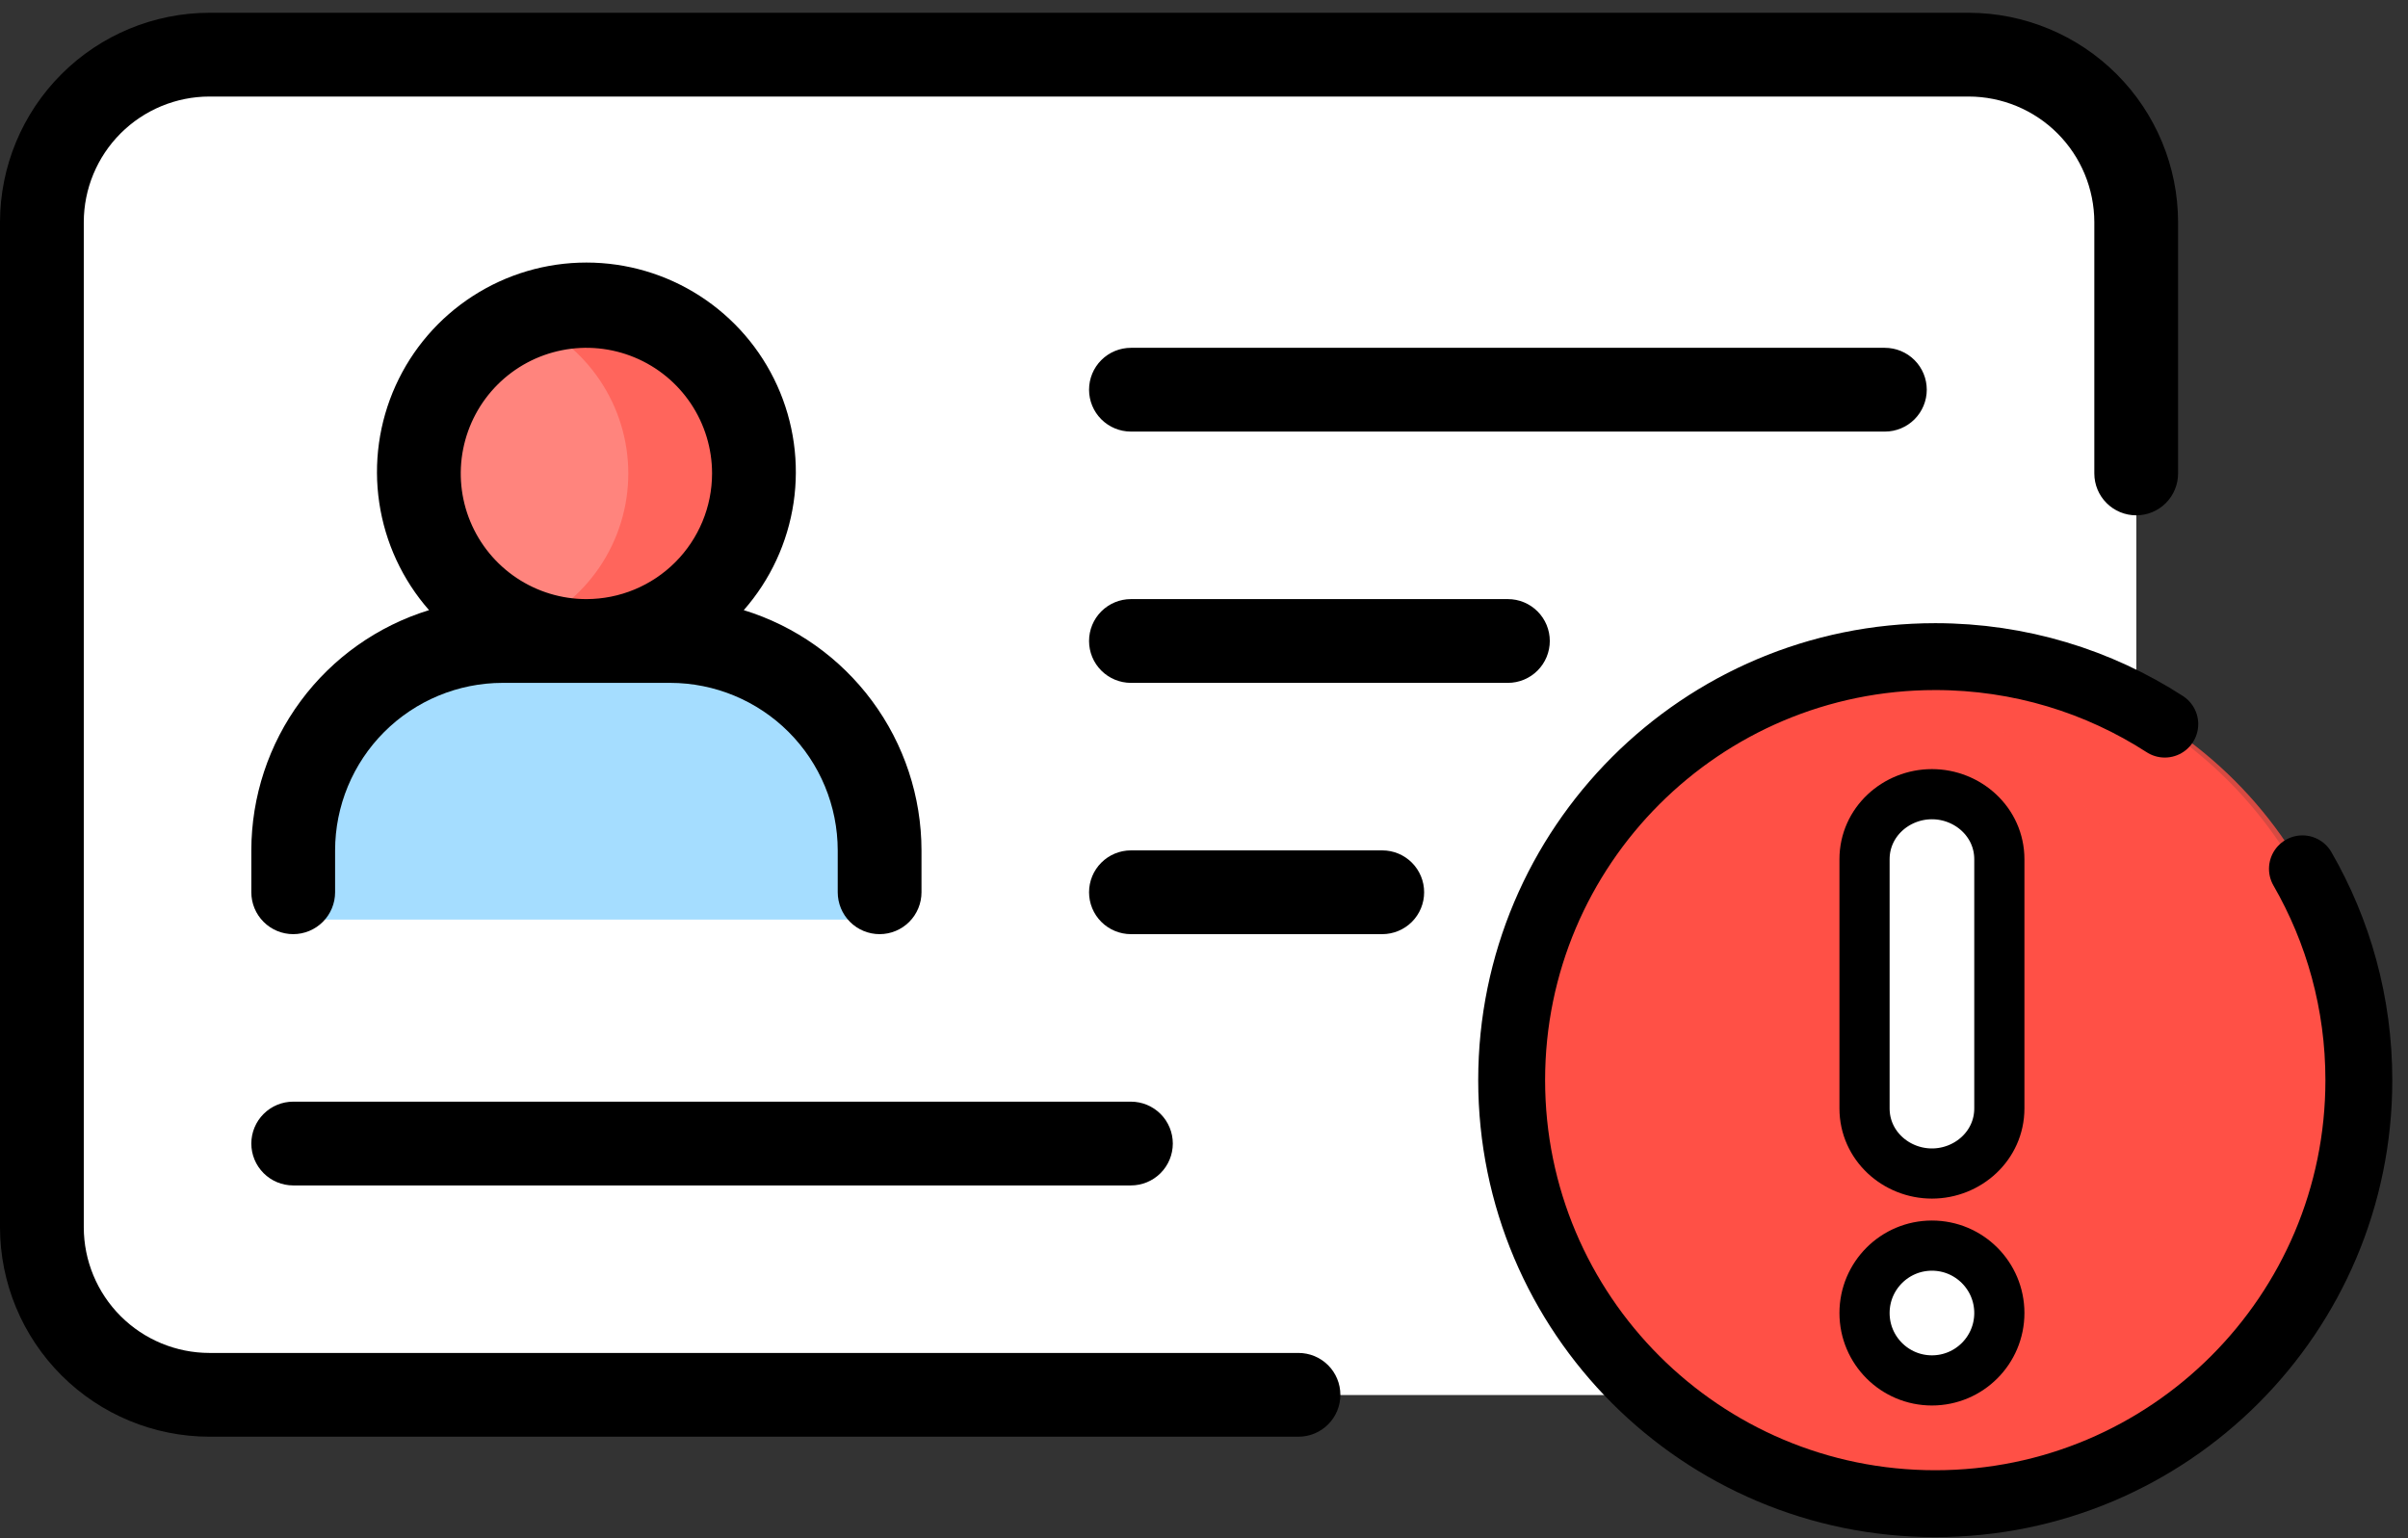 <svg width="144" height="92" viewBox="0 0 144 92" fill="none" xmlns="http://www.w3.org/2000/svg">
<rect x="0" y="0" width="144" height="92" fill="#333333" stroke="none"/>
<path d="M117.726 3.269H12.523C6.99 3.269 2.504 7.755 2.504 13.289V73.405C2.504 78.938 6.99 83.424 12.523 83.424H117.726C123.26 83.424 127.745 78.938 127.745 73.405V13.289C127.745 7.755 123.26 3.269 117.726 3.269Z" fill="white"/>
<path d="M117.726 3.269H105.202C107.859 3.269 110.408 4.325 112.287 6.204C114.166 8.083 115.221 10.631 115.221 13.289V65.89C115.221 68.547 114.166 71.096 112.287 72.975C110.408 74.854 107.859 75.909 105.202 75.909H12.523C9.866 75.909 7.317 74.854 5.439 72.975C3.56 71.096 2.504 68.547 2.504 65.89V73.405C2.504 76.062 3.56 78.61 5.439 80.489C7.317 82.368 9.866 83.424 12.523 83.424H117.726C120.383 83.424 122.932 82.368 124.811 80.489C126.69 78.61 127.745 76.062 127.745 73.405V13.289C127.745 10.631 126.69 8.083 124.811 6.204C122.932 4.325 120.383 3.269 117.726 3.269Z" fill="white"/>
<path d="M35.068 38.337C40.602 38.337 45.087 33.851 45.087 28.318C45.087 22.784 40.602 18.298 35.068 18.298C29.535 18.298 25.049 22.784 25.049 28.318C25.049 33.851 29.535 38.337 35.068 38.337Z" fill="#FF5046" fill-opacity="0.7"/>
<path d="M45.087 28.317C45.087 29.633 44.829 30.936 44.325 32.152C43.822 33.368 43.084 34.472 42.153 35.403C41.223 36.333 40.118 37.071 38.902 37.575C37.687 38.078 36.384 38.337 35.068 38.337C33.777 38.347 32.498 38.091 31.311 37.585C33.16 36.842 34.744 35.562 35.86 33.91C36.976 32.258 37.573 30.311 37.573 28.317C37.573 26.324 36.976 24.377 35.86 22.725C34.744 21.073 33.16 19.793 31.311 19.05C32.498 18.544 33.777 18.288 35.068 18.298C36.384 18.298 37.687 18.557 38.903 19.06C40.118 19.563 41.223 20.301 42.153 21.232C43.084 22.162 43.822 23.267 44.325 24.483C44.829 25.699 45.087 27.002 45.087 28.317Z" fill="#FF5046" fill-opacity="0.6"/>
<path d="M40.5 38H30.5C27.185 38 24.005 39.493 21.661 42.149C19.317 44.806 18 48.409 18 52.167V55H53V52.167C53 50.306 52.677 48.464 52.048 46.745C51.42 45.026 50.5 43.465 49.339 42.149C48.178 40.834 46.8 39.79 45.283 39.078C43.767 38.366 42.142 38 40.5 38Z" fill="#A5DDFF"/>
<path d="M112.717 25.813H67.63C66.966 25.813 66.329 25.549 65.859 25.079C65.389 24.609 65.126 23.972 65.126 23.308C65.126 22.644 65.389 22.006 65.859 21.537C66.329 21.067 66.966 20.803 67.63 20.803H112.717C113.382 20.803 114.019 21.067 114.489 21.537C114.958 22.006 115.222 22.644 115.222 23.308C115.222 23.972 114.958 24.609 114.489 25.079C114.019 25.549 113.382 25.813 112.717 25.813ZM80.155 83.424C80.155 83.753 80.09 84.079 79.964 84.383C79.838 84.687 79.654 84.963 79.421 85.195C79.189 85.428 78.912 85.613 78.609 85.738C78.305 85.864 77.979 85.929 77.65 85.929H12.524C9.204 85.925 6.02 84.604 3.673 82.256C1.325 79.908 0.004 76.725 0 73.404V13.289C0.004 9.968 1.325 6.785 3.673 4.437C6.02 2.089 9.204 0.768 12.524 0.764H117.727C121.048 0.768 124.231 2.089 126.579 4.437C128.927 6.785 130.247 9.968 130.251 13.289V28.317C130.251 28.982 129.987 29.619 129.518 30.089C129.048 30.558 128.411 30.822 127.746 30.822C127.082 30.822 126.445 30.558 125.975 30.089C125.505 29.619 125.242 28.982 125.242 28.317V13.289C125.239 11.296 124.447 9.386 123.038 7.977C121.629 6.569 119.719 5.776 117.727 5.774H12.524C10.532 5.776 8.622 6.569 7.213 7.977C5.804 9.386 5.012 11.296 5.01 13.289V73.404C5.012 75.397 5.804 77.307 7.213 78.716C8.622 80.124 10.532 80.917 12.524 80.919H77.65C77.979 80.919 78.305 80.984 78.609 81.109C78.912 81.235 79.189 81.42 79.421 81.652C79.654 81.885 79.838 82.161 79.964 82.465C80.09 82.769 80.155 83.095 80.155 83.424ZM90.174 35.832C90.838 35.832 91.475 36.096 91.945 36.566C92.415 37.035 92.679 37.673 92.679 38.337C92.679 39.001 92.415 39.638 91.945 40.108C91.475 40.578 90.838 40.842 90.174 40.842H67.63C66.966 40.842 66.329 40.578 65.859 40.108C65.389 39.638 65.126 39.001 65.126 38.337C65.126 37.673 65.389 37.035 65.859 36.566C66.329 36.096 66.966 35.832 67.63 35.832H90.174ZM44.478 36.492C46.067 34.683 47.101 32.454 47.456 30.072C47.81 27.69 47.471 25.257 46.478 23.063C45.485 20.869 43.88 19.008 41.856 17.703C39.833 16.397 37.476 15.703 35.068 15.703C32.66 15.703 30.302 16.397 28.279 17.703C26.255 19.008 24.651 20.869 23.658 23.063C22.665 25.257 22.325 27.69 22.68 30.072C23.034 32.454 24.068 34.683 25.657 36.492C22.583 37.438 19.893 39.343 17.98 41.929C16.067 44.514 15.033 47.645 15.029 50.861V53.366C15.029 54.03 15.293 54.667 15.763 55.137C16.232 55.607 16.869 55.871 17.534 55.871C18.198 55.871 18.835 55.607 19.305 55.137C19.775 54.667 20.039 54.03 20.039 53.366V50.861C20.041 48.205 21.098 45.658 22.976 43.779C24.855 41.901 27.401 40.844 30.058 40.842H40.077C42.734 40.844 45.281 41.901 47.159 43.779C49.038 45.658 50.094 48.205 50.097 50.861V53.366C50.097 54.03 50.361 54.667 50.83 55.137C51.3 55.607 51.937 55.871 52.602 55.871C53.266 55.871 53.903 55.607 54.373 55.137C54.842 54.667 55.106 54.03 55.106 53.366V50.861C55.102 47.645 54.068 44.514 52.155 41.929C50.243 39.343 47.552 37.438 44.478 36.492ZM35.068 35.832C33.581 35.832 32.129 35.391 30.893 34.566C29.657 33.74 28.694 32.566 28.125 31.193C27.556 29.82 27.408 28.309 27.698 26.852C27.988 25.394 28.703 24.055 29.754 23.004C30.805 21.953 32.144 21.237 33.602 20.947C35.059 20.657 36.57 20.806 37.943 21.375C39.316 21.944 40.49 22.907 41.316 24.143C42.141 25.378 42.582 26.831 42.582 28.317C42.58 30.31 41.788 32.22 40.379 33.629C38.97 35.038 37.06 35.83 35.068 35.832ZM85.164 53.366C85.165 53.695 85.1 54.021 84.974 54.325C84.848 54.629 84.664 54.905 84.431 55.138C84.198 55.37 83.922 55.555 83.618 55.68C83.314 55.806 82.988 55.871 82.659 55.871H67.63C66.966 55.871 66.329 55.607 65.859 55.137C65.389 54.667 65.126 54.03 65.126 53.366C65.126 52.702 65.389 52.064 65.859 51.595C66.329 51.125 66.966 50.861 67.63 50.861H82.659C82.988 50.861 83.314 50.925 83.618 51.051C83.922 51.177 84.198 51.362 84.431 51.594C84.664 51.827 84.848 52.103 84.974 52.407C85.1 52.711 85.165 53.037 85.164 53.366ZM17.534 65.89H67.63C68.295 65.89 68.932 66.154 69.402 66.624C69.871 67.093 70.135 67.731 70.135 68.395C70.135 69.059 69.871 69.696 69.402 70.166C68.932 70.636 68.295 70.9 67.63 70.9H17.534C16.869 70.9 16.232 70.636 15.763 70.166C15.293 69.696 15.029 69.059 15.029 68.395C15.029 67.731 15.293 67.093 15.763 66.624C16.232 66.154 16.869 65.89 17.534 65.89Z" fill="black"/>
<path d="M140.662 64.603C140.662 78.592 129.321 89.934 115.331 89.934C101.341 89.934 90 78.592 90 64.603C90 50.612 101.341 39.272 115.331 39.272C129.321 39.272 140.662 50.612 140.662 64.603Z" fill="#FF5046"/>
<path d="M111.5 66.293C111.5 68.521 113.384 70.188 115.531 70.188C117.678 70.188 119.562 68.521 119.562 66.293V51.394C119.562 49.166 117.678 47.5 115.531 47.5C113.384 47.5 111.5 49.166 111.5 51.394V66.293Z" fill="white" stroke="black" stroke-width="3"/>
<path d="M115.531 82.562C117.758 82.562 119.562 80.758 119.562 78.531C119.562 76.305 117.758 74.5 115.531 74.5C113.305 74.5 111.5 76.305 111.5 78.531C111.5 80.758 113.305 82.562 115.531 82.562Z" fill="white" stroke="black" stroke-width="3"/>
<path d="M115.729 39.272C113.953 39.272 112.22 39.456 110.547 39.804C122.051 42.196 130.695 52.389 130.695 64.603C130.695 76.816 122.051 87.009 110.547 89.401C112.22 89.749 113.953 89.934 115.729 89.934C129.719 89.934 141.06 78.593 141.06 64.603C141.06 50.613 129.719 39.272 115.729 39.272Z" fill="#FF5046" fill-opacity="0.8"/>
<path d="M137.687 51.964C139.833 55.684 141.061 60 141.061 64.603C141.061 78.592 129.72 89.934 115.729 89.934C101.74 89.934 90.398 78.592 90.398 64.603C90.398 50.612 101.74 39.272 115.729 39.272C120.789 39.272 125.501 40.754 129.456 43.309" stroke="black" stroke-width="4" stroke-miterlimit="10" stroke-linecap="round" stroke-linejoin="round"/>
</svg>
